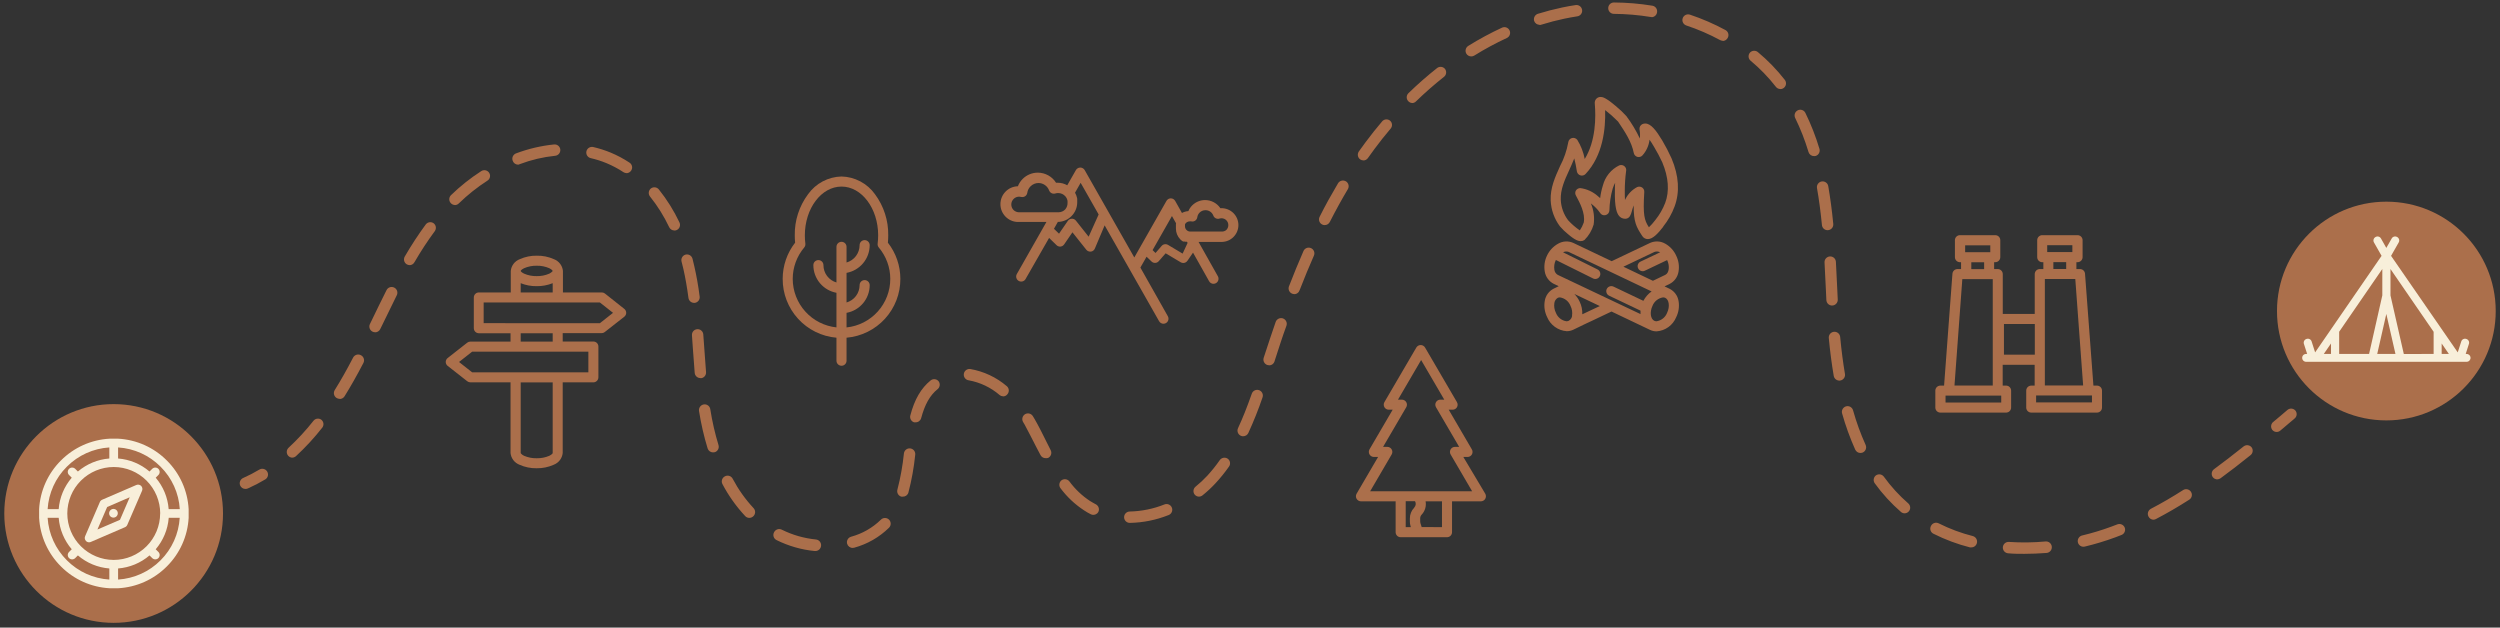 <svg width="478" height="120" viewBox="0 0 478 120" fill="none" xmlns="http://www.w3.org/2000/svg">
<rect x="0" y="0" width="478" height="120" fill="#333333" stroke="none"/>
<g clip-path="url(#clip0_16_852)">
<path d="M320.484 48.873C320.956 49.824 321.114 50.901 320.934 51.948C320.853 52.446 320.656 52.918 320.359 53.326C320.062 53.734 319.673 54.066 319.224 54.295L318.256 54.753L319.231 55.218C319.681 55.445 320.07 55.776 320.368 56.182C320.665 56.589 320.861 57.06 320.941 57.558C321.121 58.607 320.963 59.686 320.491 60.64C320.181 61.398 319.666 62.053 319.003 62.533C318.341 63.013 317.557 63.297 316.741 63.355C316.311 63.358 315.885 63.263 315.496 63.078L308.146 59.575H308.094C306.121 60.52 305.296 60.91 304.494 61.285C303.691 61.66 302.859 62.035 300.804 63.048C300.413 63.234 299.984 63.329 299.551 63.325C298.736 63.265 297.953 62.979 297.291 62.499C296.629 62.02 296.113 61.366 295.801 60.61C295.332 59.656 295.177 58.576 295.359 57.528C295.439 57.03 295.635 56.559 295.932 56.152C296.23 55.745 296.619 55.415 297.069 55.188L298.029 54.723L297.069 54.265C296.619 54.036 296.23 53.704 295.933 53.296C295.636 52.888 295.439 52.416 295.359 51.918C295.176 50.872 295.331 49.795 295.801 48.843C296.253 47.89 296.993 47.103 297.916 46.593C298.352 46.34 298.842 46.195 299.346 46.169C299.849 46.143 300.351 46.237 300.811 46.443L308.154 49.938L315.504 46.443C315.964 46.237 316.466 46.143 316.969 46.169C317.473 46.195 317.963 46.34 318.399 46.593C319.318 47.113 320.048 47.911 320.484 48.873ZM318.399 52.555C319.149 52.203 319.299 50.89 318.759 49.728L314.491 51.76C314.363 51.825 314.222 51.858 314.079 51.858C313.896 51.858 313.717 51.806 313.563 51.707C313.409 51.609 313.286 51.469 313.209 51.303C313.154 51.189 313.123 51.065 313.116 50.938C313.11 50.812 313.128 50.686 313.171 50.566C313.213 50.447 313.279 50.338 313.364 50.244C313.449 50.15 313.552 50.074 313.666 50.02L317.416 48.243C317.251 48.153 317.068 48.099 316.881 48.086C316.693 48.073 316.505 48.101 316.329 48.168L310.396 50.995L316.036 53.688L316.996 53.23L318.399 52.555ZM318.751 59.808C319.306 58.645 319.141 57.31 318.399 56.95C318.265 56.889 318.119 56.858 317.971 56.86C317.523 56.93 317.1 57.117 316.746 57.401C316.392 57.685 316.119 58.057 315.954 58.48C315.399 59.65 315.564 60.985 316.306 61.338C316.438 61.398 316.581 61.429 316.726 61.428C317.177 61.361 317.602 61.176 317.958 60.892C318.314 60.607 318.587 60.233 318.751 59.808ZM315.751 55.705L299.934 48.168C299.76 48.101 299.574 48.073 299.389 48.086C299.204 48.099 299.024 48.153 298.861 48.243L305.454 51.52C305.567 51.577 305.667 51.655 305.75 51.751C305.832 51.846 305.895 51.957 305.935 52.077C305.975 52.197 305.99 52.323 305.981 52.449C305.972 52.575 305.938 52.698 305.881 52.81C305.801 52.971 305.678 53.106 305.526 53.2C305.374 53.294 305.198 53.343 305.019 53.343C304.87 53.344 304.723 53.308 304.591 53.238L297.481 49.705C297.194 50.286 297.094 50.941 297.196 51.58C297.222 51.782 297.293 51.974 297.405 52.143C297.517 52.312 297.666 52.453 297.841 52.555L313.666 60.055C313.651 59.836 313.651 59.615 313.666 59.395L307.666 56.538C307.436 56.428 307.259 56.231 307.174 55.991C307.088 55.751 307.101 55.486 307.209 55.255C307.321 55.025 307.519 54.848 307.76 54.762C308.001 54.677 308.267 54.69 308.499 54.798L314.214 57.52C314.593 56.798 315.138 56.176 315.804 55.705H315.751ZM305.866 58.51L301.014 56.2C301.427 56.626 301.767 57.118 302.019 57.655C302.388 58.413 302.565 59.25 302.536 60.093L303.631 59.575C304.246 59.298 304.846 59.02 305.896 58.51H305.866ZM300.571 60.363C300.674 59.72 300.572 59.062 300.279 58.48C300.116 58.056 299.843 57.683 299.488 57.398C299.134 57.114 298.711 56.928 298.261 56.86C298.116 56.859 297.973 56.89 297.841 56.95C297.668 57.054 297.519 57.196 297.408 57.364C297.296 57.533 297.224 57.725 297.196 57.925C297.093 58.568 297.195 59.227 297.489 59.808C297.651 60.233 297.924 60.606 298.278 60.891C298.633 61.176 299.057 61.361 299.506 61.428C299.653 61.428 299.799 61.398 299.934 61.338C300.113 61.238 300.267 61.099 300.383 60.929C300.498 60.76 300.573 60.566 300.601 60.363H300.571Z" fill="#AB6F4B"/>
<path d="M319.606 30.288C321.009 33.641 321.204 36.73 320.176 39.49C319.66 40.876 318.926 42.17 318.001 43.323V43.368C317.049 44.59 316.036 45.715 315.069 45.715C314.861 45.717 314.656 45.666 314.472 45.568C314.289 45.47 314.133 45.327 314.019 45.153C312.849 43.39 312.339 42.43 312.361 39.265C312.222 39.628 312.104 39.999 312.009 40.375C311.829 41.005 311.634 41.711 310.884 41.823C310.814 41.83 310.744 41.83 310.674 41.823C310.448 41.82 310.226 41.764 310.025 41.66C309.824 41.556 309.651 41.406 309.519 41.223C309.159 40.758 308.686 39.723 308.769 36.34C308.769 35.875 308.769 35.403 308.814 34.946C308.627 35.299 308.471 35.668 308.349 36.048C307.96 37.413 307.749 38.822 307.719 40.24C307.709 40.451 307.63 40.652 307.495 40.814C307.359 40.975 307.174 41.087 306.969 41.133C306.766 41.183 306.552 41.165 306.361 41.081C306.169 40.997 306.011 40.852 305.911 40.668C305.47 40.046 304.939 39.492 304.336 39.026L304.171 38.89C304.723 40.164 304.907 41.567 304.704 42.941C304.377 44.059 303.771 45.076 302.941 45.895C302.733 46.034 302.487 46.107 302.236 46.105C301.831 46.105 301.194 45.955 299.829 44.793C299.267 44.339 298.745 43.837 298.269 43.293C297.188 41.856 296.568 40.125 296.491 38.328C296.394 35.89 297.354 33.828 298.276 31.773C299.035 30.341 299.567 28.8 299.851 27.206C299.877 27.014 299.958 26.835 300.085 26.689C300.211 26.544 300.378 26.439 300.564 26.388C300.75 26.342 300.946 26.351 301.128 26.415C301.309 26.479 301.468 26.595 301.584 26.748C302.275 27.869 302.755 29.107 303.001 30.401C305.131 26.943 305.146 22.413 304.921 19.788C304.901 19.627 304.916 19.464 304.965 19.31C305.014 19.156 305.097 19.015 305.206 18.895C305.311 18.78 305.438 18.689 305.58 18.627C305.722 18.565 305.876 18.534 306.031 18.535C306.436 18.535 307.029 18.671 308.896 20.245C309.636 20.843 310.328 21.497 310.966 22.203C311.965 23.541 312.827 24.975 313.539 26.485C313.603 25.911 313.583 25.329 313.479 24.761C313.446 24.551 313.483 24.337 313.583 24.15C313.683 23.963 313.841 23.814 314.034 23.726C314.202 23.652 314.383 23.613 314.566 23.613C315.639 23.613 316.636 24.895 317.806 26.831C318.469 27.949 319.07 29.103 319.606 30.288ZM318.376 38.823C319.224 36.573 319.036 33.918 317.829 31.038C317.361 30.031 316.84 29.05 316.269 28.098C315.931 27.513 315.639 27.063 315.391 26.71C315.261 27.826 314.789 28.873 314.041 29.71C313.921 29.843 313.766 29.94 313.594 29.99C313.422 30.04 313.239 30.042 313.066 29.995C312.893 29.947 312.736 29.851 312.614 29.719C312.493 29.586 312.41 29.422 312.376 29.245C311.956 27.123 310.749 25.285 309.376 23.245C308.602 22.458 307.775 21.723 306.901 21.048C307.014 24.573 306.489 29.748 303.151 33.273C303.027 33.404 302.868 33.498 302.693 33.543C302.518 33.588 302.334 33.583 302.161 33.528C301.993 33.476 301.843 33.378 301.726 33.246C301.61 33.113 301.532 32.952 301.501 32.778C301.38 31.939 301.212 31.108 300.999 30.288C300.706 31.038 300.369 31.788 300.031 32.538C299.161 34.435 298.336 36.228 298.419 38.2C298.479 39.612 298.965 40.971 299.814 42.1C300.486 42.836 301.241 43.49 302.064 44.05C302.379 43.586 302.631 43.081 302.814 42.55C303.159 40.81 302.011 38.68 301.456 37.653C301.404 37.555 301.351 37.465 301.314 37.383C301.229 37.237 301.184 37.072 301.184 36.903C301.184 36.734 301.229 36.569 301.314 36.423C301.404 36.28 301.529 36.163 301.678 36.083C301.826 36.003 301.993 35.962 302.161 35.965C303.411 36.13 304.583 36.669 305.521 37.511L305.949 37.878C306.05 37.048 306.228 36.23 306.481 35.433C306.694 34.614 307.081 33.85 307.615 33.194C308.15 32.538 308.82 32.004 309.579 31.631C309.745 31.557 309.928 31.533 310.107 31.559C310.286 31.586 310.454 31.663 310.591 31.78C310.731 31.897 310.834 32.05 310.89 32.222C310.946 32.395 310.951 32.58 310.906 32.755C310.747 33.956 310.664 35.166 310.659 36.378C310.659 37.128 310.659 37.735 310.696 38.238L310.801 38.028C311.289 37.07 312.058 36.285 313.006 35.778C313.159 35.707 313.327 35.676 313.495 35.688C313.663 35.7 313.825 35.754 313.966 35.846C314.106 35.94 314.218 36.069 314.292 36.221C314.365 36.372 314.398 36.54 314.386 36.708C314.116 41.163 314.386 42.071 315.271 43.458C315.71 43.036 316.113 42.579 316.479 42.093L316.524 42.033C317.303 41.062 317.928 39.977 318.376 38.816V38.823Z" fill="#AB6F4B"/>
<path d="M169.764 46.398C171.309 48.375 172.148 50.812 172.149 53.32C172.159 56.145 171.106 58.87 169.2 60.954C167.294 63.038 164.673 64.329 161.859 64.57V68.965C161.86 69.092 161.836 69.218 161.788 69.335C161.74 69.452 161.67 69.559 161.58 69.649C161.491 69.739 161.385 69.81 161.268 69.859C161.151 69.908 161.025 69.933 160.899 69.933C160.642 69.933 160.396 69.831 160.215 69.65C160.033 69.468 159.931 69.222 159.931 68.965V64.57C157.118 64.328 154.5 63.036 152.595 60.952C150.69 58.868 149.638 56.144 149.649 53.32C149.648 50.812 150.484 48.376 152.026 46.398C151.981 45.933 151.959 45.46 151.959 44.995C151.915 42.166 152.809 39.403 154.501 37.135C155.231 36.112 156.189 35.273 157.299 34.684C158.41 34.096 159.642 33.774 160.899 33.745C162.155 33.776 163.387 34.098 164.497 34.687C165.607 35.275 166.566 36.113 167.296 37.135C168.983 39.405 169.874 42.168 169.831 44.995C169.831 45.46 169.809 45.933 169.764 46.398ZM170.221 53.32C170.218 51.124 169.44 48.999 168.024 47.32C167.937 47.218 167.873 47.098 167.835 46.968C167.798 46.839 167.788 46.704 167.806 46.57C167.873 46.048 167.905 45.522 167.904 44.995C167.904 39.858 164.761 35.673 160.899 35.673C157.036 35.673 153.886 39.858 153.886 44.995C153.885 45.522 153.917 46.048 153.984 46.57C154.002 46.704 153.992 46.839 153.955 46.968C153.917 47.098 153.853 47.218 153.766 47.32C152.35 48.999 151.572 51.124 151.569 53.32C151.571 55.626 152.427 57.85 153.971 59.563C155.515 61.276 157.638 62.357 159.931 62.598V55.983C158.692 55.755 157.572 55.101 156.766 54.134C155.959 53.167 155.516 51.947 155.514 50.688C155.514 50.433 155.615 50.189 155.795 50.009C155.975 49.829 156.219 49.728 156.474 49.728C156.601 49.727 156.726 49.751 156.844 49.799C156.961 49.847 157.068 49.917 157.158 50.006C157.248 50.096 157.319 50.202 157.368 50.319C157.416 50.436 157.441 50.561 157.441 50.688C157.441 51.437 157.683 52.165 158.132 52.764C158.581 53.364 159.212 53.801 159.931 54.01V47.193C159.931 47.066 159.956 46.941 160.005 46.824C160.054 46.707 160.125 46.601 160.215 46.511C160.305 46.422 160.412 46.352 160.529 46.304C160.646 46.256 160.772 46.232 160.899 46.233C161.025 46.233 161.15 46.258 161.266 46.306C161.383 46.354 161.488 46.425 161.578 46.514C161.667 46.603 161.738 46.709 161.786 46.825C161.834 46.942 161.859 47.067 161.859 47.193V50.193C162.579 49.985 163.212 49.548 163.663 48.949C164.113 48.349 164.357 47.62 164.356 46.87C164.356 46.616 164.457 46.372 164.637 46.192C164.817 46.012 165.062 45.91 165.316 45.91C165.572 45.91 165.817 46.011 165.998 46.191C166.179 46.371 166.282 46.615 166.284 46.87C166.283 48.132 165.84 49.354 165.031 50.323C164.223 51.292 163.1 51.947 161.859 52.173V57.835C162.578 57.628 163.21 57.192 163.66 56.594C164.111 55.996 164.355 55.269 164.356 54.52C164.355 54.394 164.379 54.268 164.427 54.151C164.475 54.033 164.546 53.927 164.635 53.837C164.724 53.747 164.83 53.675 164.947 53.627C165.064 53.578 165.19 53.553 165.316 53.553C165.573 53.553 165.819 53.655 166 53.836C166.182 54.018 166.284 54.264 166.284 54.52C166.281 55.781 165.837 57.001 165.029 57.968C164.221 58.936 163.099 59.589 161.859 59.815V62.605C164.154 62.366 166.28 61.284 167.824 59.569C169.369 57.855 170.223 55.628 170.221 53.32Z" fill="#AB6F4B"/>
<path d="M236.784 43.038C236.783 43.88 236.452 44.688 235.861 45.288C235.281 45.883 234.494 46.229 233.664 46.255H229.164L232.861 52.825C232.984 53.049 233.014 53.311 232.945 53.557C232.876 53.802 232.714 54.011 232.494 54.138C232.349 54.219 232.187 54.263 232.021 54.265C231.85 54.265 231.681 54.219 231.534 54.132C231.386 54.045 231.264 53.92 231.181 53.77L228.106 48.303L227.034 49.863C226.945 49.992 226.826 50.098 226.688 50.171C226.549 50.244 226.395 50.282 226.239 50.283C226.067 50.282 225.899 50.236 225.751 50.148L222.871 48.43L221.559 49.93C221.474 50.03 221.369 50.111 221.252 50.169C221.135 50.227 221.007 50.261 220.876 50.268C220.745 50.273 220.614 50.251 220.491 50.203C220.369 50.155 220.257 50.083 220.164 49.99L219.226 49.083L218.041 51.16L223.291 60.46C223.416 60.682 223.448 60.945 223.381 61.191C223.314 61.436 223.152 61.646 222.931 61.773C222.785 61.855 222.619 61.899 222.451 61.9C222.282 61.899 222.116 61.853 221.97 61.768C221.824 61.682 221.703 61.56 221.619 61.413L211.209 43.09L209.334 47.53C209.269 47.683 209.166 47.817 209.035 47.918C208.904 48.019 208.748 48.085 208.584 48.108H208.449C208.305 48.108 208.163 48.076 208.033 48.013C207.903 47.951 207.789 47.86 207.699 47.748L205.051 44.418L203.461 46.735C203.381 46.849 203.277 46.945 203.157 47.016C203.037 47.087 202.903 47.132 202.764 47.148C202.627 47.159 202.489 47.141 202.359 47.094C202.23 47.048 202.112 46.974 202.014 46.878L200.589 45.49L196.089 53.35C196.026 53.46 195.943 53.557 195.843 53.635C195.744 53.712 195.629 53.77 195.507 53.803C195.385 53.837 195.258 53.846 195.132 53.83C195.007 53.814 194.886 53.773 194.776 53.71C194.555 53.583 194.394 53.374 194.326 53.128C194.259 52.882 194.291 52.62 194.416 52.398L200.079 42.438H194.491C193.637 42.39 192.833 42.02 192.241 41.403C191.623 40.769 191.279 39.918 191.281 39.033C191.281 38.14 191.63 37.282 192.254 36.643C192.877 36.004 193.726 35.634 194.619 35.613C194.827 35.077 195.146 34.591 195.556 34.188C196.324 33.432 197.359 33.01 198.436 33.01C199.132 33.013 199.815 33.191 200.424 33.528C201.032 33.865 201.545 34.35 201.916 34.938H202.209C202.858 34.937 203.496 35.105 204.061 35.425L205.711 32.523C205.796 32.375 205.919 32.253 206.066 32.167C206.214 32.082 206.381 32.036 206.551 32.035C206.722 32.036 206.889 32.082 207.036 32.167C207.184 32.253 207.306 32.375 207.391 32.523L216.879 49.225L223.029 38.41C223.112 38.263 223.233 38.14 223.379 38.054C223.525 37.969 223.692 37.923 223.861 37.923C224.031 37.926 224.197 37.973 224.343 38.06C224.489 38.147 224.61 38.27 224.694 38.418L225.991 40.72C226.368 40.515 226.785 40.394 227.214 40.368C227.387 39.951 227.642 39.574 227.964 39.258C228.619 38.612 229.503 38.251 230.424 38.253C230.999 38.255 231.564 38.397 232.071 38.668C232.579 38.938 233.012 39.329 233.334 39.805H233.476C233.907 39.795 234.335 39.872 234.736 40.03C235.137 40.188 235.502 40.424 235.811 40.725C236.119 41.026 236.364 41.386 236.531 41.783C236.698 42.18 236.784 42.607 236.784 43.038ZM234.489 43.953C234.727 43.708 234.859 43.379 234.856 43.038C234.857 42.867 234.824 42.697 234.76 42.539C234.695 42.381 234.6 42.237 234.479 42.116C234.358 41.994 234.215 41.898 234.057 41.832C233.899 41.767 233.73 41.733 233.559 41.733C233.427 41.734 233.295 41.754 233.169 41.793C232.934 41.868 232.679 41.848 232.458 41.739C232.237 41.63 232.067 41.44 231.984 41.208C231.868 40.905 231.662 40.645 231.393 40.463C231.125 40.281 230.808 40.185 230.484 40.188C230.069 40.186 229.67 40.348 229.374 40.638C229.128 40.879 228.969 41.196 228.924 41.538C228.903 41.673 228.855 41.802 228.781 41.917C228.707 42.032 228.61 42.13 228.496 42.205C228.386 42.276 228.263 42.323 228.134 42.344C228.005 42.365 227.873 42.358 227.746 42.325C227.659 42.314 227.571 42.314 227.484 42.325C227.313 42.326 227.145 42.369 226.994 42.45C226.844 42.531 226.716 42.648 226.621 42.79L226.569 42.903V42.94V42.985C226.569 42.985 226.569 43.038 226.569 43.068C226.569 43.068 226.569 43.113 226.569 43.135V43.255C226.567 43.521 226.669 43.777 226.854 43.968C227.034 44.154 227.278 44.264 227.536 44.275H233.701C233.992 44.262 234.269 44.151 234.489 43.96V43.953ZM227.071 46.443L226.944 46.218H226.899H226.861H226.771H226.734H226.621L226.501 46.18H226.411H226.374H226.291H226.216L226.134 46.135L226.029 46.068L225.946 46.008L225.879 45.955L225.819 45.903L225.751 45.843L225.661 45.753C225.13 45.204 224.834 44.469 224.836 43.705V43.57C224.839 43.55 224.839 43.53 224.836 43.51C224.833 43.483 224.833 43.455 224.836 43.428C224.836 43.428 224.836 43.383 224.836 43.353V43.293C224.833 43.266 224.833 43.238 224.836 43.21C224.833 43.193 224.833 43.175 224.836 43.158C224.836 43.158 224.836 43.105 224.836 43.075C224.836 43.045 224.836 43.075 224.836 43.03V42.94V42.895C224.833 42.865 224.833 42.835 224.836 42.805L224.874 42.715L224.079 41.305L220.374 47.823L220.936 48.37L222.106 47.02C222.254 46.849 222.458 46.735 222.682 46.7C222.906 46.664 223.135 46.709 223.329 46.825L226.119 48.49L227.071 46.443ZM210.061 41.005L206.619 34.953L205.546 36.843C205.72 37.153 205.849 37.486 205.929 37.833C205.946 37.895 205.958 37.957 205.966 38.02V38.065C205.966 38.065 205.966 38.118 205.966 38.148C205.966 38.178 205.966 38.208 205.966 38.238V38.298C205.97 38.35 205.97 38.403 205.966 38.455V38.5C205.97 38.558 205.97 38.615 205.966 38.673C205.966 39.658 205.578 40.604 204.886 41.305C204.265 41.94 203.438 42.333 202.554 42.415H202.269L201.519 43.743L202.486 44.68L204.166 42.235C204.25 42.111 204.361 42.009 204.491 41.936C204.621 41.863 204.767 41.822 204.916 41.815C205.067 41.809 205.216 41.838 205.353 41.901C205.49 41.963 205.61 42.057 205.704 42.175L208.149 45.258L210.061 41.005ZM204.114 38.71V38.583C204.11 38.568 204.11 38.553 204.114 38.538C204.117 38.518 204.117 38.498 204.114 38.478C204.114 38.478 204.114 38.433 204.114 38.41C204.059 38.092 203.919 37.794 203.709 37.548C203.537 37.348 203.324 37.188 203.085 37.078C202.845 36.968 202.585 36.91 202.321 36.91C202.136 36.911 201.951 36.939 201.774 36.993C201.539 37.066 201.285 37.046 201.065 36.937C200.844 36.828 200.674 36.639 200.589 36.408C200.433 35.992 200.155 35.634 199.79 35.381C199.426 35.127 198.993 34.991 198.549 34.99C197.985 34.995 197.446 35.221 197.049 35.62C196.707 35.951 196.485 36.387 196.419 36.858C196.399 36.992 196.352 37.121 196.279 37.236C196.207 37.351 196.111 37.45 195.999 37.525C195.888 37.595 195.765 37.642 195.637 37.664C195.508 37.686 195.376 37.682 195.249 37.653C195.122 37.617 194.991 37.599 194.859 37.6C194.461 37.6 194.079 37.758 193.798 38.04C193.517 38.321 193.359 38.703 193.359 39.1C193.358 39.486 193.506 39.856 193.771 40.135C194.035 40.406 194.392 40.566 194.769 40.585H202.411C202.647 40.582 202.88 40.532 203.096 40.438C203.312 40.344 203.508 40.208 203.671 40.038C203.987 39.673 204.146 39.199 204.114 38.718V38.71Z" fill="#AB6F4B"/>
<path d="M119.364 59.058C119.478 59.147 119.57 59.261 119.633 59.391C119.697 59.521 119.73 59.663 119.731 59.808C119.73 59.953 119.697 60.095 119.633 60.225C119.57 60.355 119.478 60.469 119.364 60.558L115.614 63.498C115.446 63.632 115.236 63.703 115.021 63.7H107.589V65.298H113.454C113.58 65.298 113.705 65.323 113.821 65.371C113.938 65.419 114.043 65.49 114.132 65.579C114.222 65.668 114.292 65.774 114.341 65.891C114.389 66.007 114.414 66.132 114.414 66.258V72.138C114.414 72.393 114.313 72.638 114.133 72.819C113.953 73.001 113.709 73.103 113.454 73.105H107.589V86.32C107.592 86.37 107.592 86.421 107.589 86.47C107.593 86.518 107.593 86.566 107.589 86.613C107.539 87.111 107.351 87.586 107.046 87.983C106.742 88.381 106.332 88.685 105.864 88.863C104.838 89.321 103.724 89.549 102.601 89.53C101.478 89.549 100.364 89.321 99.339 88.863C98.87 88.685 98.461 88.381 98.156 87.983C97.851 87.586 97.664 87.111 97.614 86.613C97.61 86.566 97.61 86.518 97.614 86.47C97.61 86.421 97.61 86.37 97.614 86.32V73.105H89.934C89.718 73.103 89.51 73.029 89.341 72.895L85.591 69.955C85.477 69.867 85.385 69.753 85.321 69.623C85.257 69.493 85.224 69.35 85.224 69.205C85.226 69.061 85.26 68.919 85.323 68.789C85.387 68.659 85.478 68.545 85.591 68.455L89.341 65.515C89.511 65.383 89.719 65.312 89.934 65.313H97.614V63.715H91.554C91.299 63.715 91.055 63.614 90.875 63.434C90.695 63.254 90.594 63.01 90.594 62.755V56.875C90.594 56.621 90.695 56.377 90.875 56.197C91.055 56.017 91.299 55.915 91.554 55.915H97.659V51.805C97.707 51.306 97.894 50.831 98.199 50.433C98.504 50.036 98.914 49.731 99.384 49.555C100.408 49.094 101.523 48.866 102.646 48.888C103.77 48.866 104.884 49.094 105.909 49.555C106.378 49.731 106.789 50.036 107.094 50.433C107.398 50.831 107.586 51.306 107.634 51.805V55.915H115.066C115.281 55.912 115.491 55.984 115.659 56.118L119.364 59.058ZM114.699 61.795L117.211 59.815L114.699 57.835H92.476V61.788L114.699 61.795ZM112.494 71.193V67.233H90.279L87.766 69.213L90.279 71.193H112.494ZM105.676 86.485C105.676 86.433 105.676 86.388 105.676 86.335V73.12H99.556V86.335C99.56 86.385 99.56 86.436 99.556 86.485C99.56 86.533 99.56 86.581 99.556 86.628C99.556 86.628 99.676 86.89 100.194 87.145C100.958 87.474 101.784 87.635 102.616 87.618C103.448 87.635 104.274 87.474 105.039 87.145C105.556 86.89 105.676 86.658 105.676 86.628C105.676 86.598 105.676 86.538 105.676 86.485ZM105.676 65.313V63.715H99.556V65.313H105.676ZM105.676 55.915V54.145C104.704 54.535 103.664 54.729 102.616 54.715C101.569 54.73 100.528 54.536 99.556 54.145V55.915H105.676ZM105.676 51.805C105.676 51.805 105.556 51.535 105.039 51.288C104.276 50.953 103.449 50.789 102.616 50.808C101.783 50.789 100.957 50.953 100.194 51.288C99.676 51.535 99.556 51.768 99.556 51.805C99.556 51.843 99.676 52.068 100.194 52.315C100.957 52.65 101.783 52.814 102.616 52.795C103.449 52.814 104.276 52.65 105.039 52.315C105.549 52.038 105.669 51.835 105.669 51.805H105.676Z" fill="#AB6F4B"/>
<path d="M401.904 74.688V77.928C401.904 78.183 401.803 78.427 401.623 78.607C401.442 78.787 401.198 78.888 400.944 78.888H388.374C388.248 78.888 388.123 78.863 388.006 78.815C387.89 78.766 387.784 78.696 387.695 78.607C387.606 78.517 387.535 78.412 387.487 78.295C387.439 78.179 387.414 78.054 387.414 77.928V74.688C387.414 74.562 387.439 74.437 387.487 74.321C387.535 74.204 387.606 74.098 387.695 74.009C387.784 73.92 387.89 73.849 388.006 73.801C388.123 73.753 388.248 73.728 388.374 73.728H389.026V69.745H382.914V73.728H383.566C383.821 73.728 384.065 73.829 384.245 74.009C384.425 74.189 384.526 74.433 384.526 74.688V77.928C384.526 78.183 384.425 78.427 384.245 78.607C384.065 78.787 383.821 78.888 383.566 78.888H370.996C370.742 78.888 370.497 78.787 370.317 78.607C370.137 78.427 370.036 78.183 370.036 77.928V74.688C370.036 74.433 370.137 74.189 370.317 74.009C370.497 73.829 370.742 73.728 370.996 73.728H371.709L373.306 52.338C373.325 52.096 373.434 51.87 373.612 51.704C373.79 51.539 374.023 51.447 374.266 51.445H374.956V50.133H374.746C374.49 50.133 374.243 50.031 374.062 49.849C373.881 49.668 373.779 49.422 373.779 49.165V45.925C373.779 45.799 373.804 45.673 373.853 45.556C373.901 45.439 373.973 45.333 374.063 45.244C374.153 45.155 374.259 45.084 374.377 45.036C374.494 44.989 374.62 44.964 374.746 44.965H381.496C381.622 44.965 381.747 44.99 381.864 45.038C381.98 45.087 382.086 45.157 382.175 45.247C382.264 45.336 382.335 45.441 382.383 45.558C382.431 45.675 382.456 45.799 382.456 45.925V49.165C382.456 49.421 382.355 49.666 382.175 49.847C381.996 50.028 381.752 50.131 381.496 50.133H381.279V51.445H381.969C382.223 51.445 382.467 51.547 382.647 51.727C382.828 51.907 382.929 52.151 382.929 52.405V60.025H389.041V52.405C389.041 52.151 389.142 51.907 389.322 51.727C389.502 51.547 389.747 51.445 390.001 51.445H390.691V50.133H390.474C390.347 50.133 390.222 50.108 390.105 50.059C389.988 50.01 389.882 49.939 389.792 49.849C389.703 49.759 389.632 49.653 389.585 49.535C389.537 49.418 389.513 49.292 389.514 49.165V45.925C389.514 45.671 389.615 45.427 389.795 45.247C389.975 45.067 390.219 44.965 390.474 44.965H397.224C397.35 44.964 397.476 44.989 397.593 45.036C397.711 45.084 397.818 45.155 397.908 45.244C397.997 45.333 398.069 45.439 398.118 45.556C398.166 45.673 398.191 45.799 398.191 45.925V49.165C398.191 49.422 398.089 49.668 397.908 49.849C397.726 50.031 397.48 50.133 397.224 50.133H397.006V51.445H397.696C397.94 51.443 398.175 51.534 398.354 51.7C398.533 51.866 398.641 52.094 398.656 52.338L400.261 73.728H400.974C401.223 73.736 401.46 73.84 401.633 74.019C401.807 74.199 401.904 74.438 401.904 74.688ZM399.984 76.938V75.618H389.304V76.938H399.984ZM398.296 73.698L396.796 53.343H390.976V73.698H398.296ZM396.234 48.198V46.885H391.426V48.198H396.234ZM395.056 51.438V50.125H392.604V51.438H395.056ZM389.056 67.818V61.945H383.154V67.818H389.056ZM382.636 76.96V75.64H371.986V76.96H382.636ZM381.016 73.72V53.365H375.196L373.696 73.72H381.016ZM380.544 48.22V46.908H375.736V48.22H380.544ZM379.366 51.46V50.148H376.914V51.46H379.366Z" fill="#AB6F4B"/>
<path d="M283.981 94.398C284.066 94.545 284.111 94.712 284.111 94.882C284.111 95.052 284.066 95.218 283.981 95.365C283.898 95.513 283.777 95.636 283.631 95.721C283.484 95.807 283.318 95.852 283.149 95.853H277.629V101.748C277.63 101.875 277.606 102 277.558 102.118C277.51 102.235 277.44 102.342 277.35 102.432C277.261 102.522 277.155 102.593 277.038 102.642C276.921 102.69 276.795 102.715 276.669 102.715H267.804C267.677 102.715 267.552 102.69 267.435 102.642C267.318 102.593 267.211 102.522 267.122 102.432C267.033 102.342 266.962 102.235 266.915 102.118C266.867 102 266.843 101.875 266.844 101.748V95.853H260.214C260.044 95.852 259.879 95.806 259.732 95.72C259.586 95.635 259.465 95.513 259.381 95.365C259.295 95.219 259.249 95.052 259.249 94.882C259.249 94.712 259.295 94.544 259.381 94.398L263.491 87.37H262.689C262.518 87.37 262.351 87.324 262.204 87.239C262.056 87.153 261.934 87.031 261.849 86.883C261.764 86.736 261.719 86.569 261.719 86.399C261.719 86.229 261.764 86.063 261.849 85.915L266.281 78.333H265.531C265.362 78.334 265.196 78.29 265.05 78.206C264.904 78.121 264.783 78 264.699 77.853C264.614 77.706 264.569 77.539 264.569 77.369C264.569 77.199 264.614 77.032 264.699 76.885L270.804 66.445C270.889 66.301 271.011 66.181 271.157 66.098C271.303 66.015 271.468 65.972 271.636 65.973C271.804 65.973 271.969 66.017 272.114 66.1C272.26 66.183 272.382 66.302 272.469 66.445L278.544 76.848C278.646 77.004 278.701 77.186 278.701 77.373C278.701 77.499 278.676 77.624 278.628 77.74C278.58 77.857 278.509 77.963 278.42 78.052C278.331 78.141 278.225 78.212 278.109 78.26C277.992 78.308 277.867 78.333 277.741 78.333H276.991L281.394 85.878C281.5 86.032 281.555 86.216 281.551 86.403C281.552 86.53 281.528 86.655 281.48 86.773C281.432 86.89 281.362 86.997 281.273 87.087C281.184 87.177 281.077 87.248 280.96 87.297C280.843 87.345 280.718 87.37 280.591 87.37H279.789L283.981 94.398ZM281.469 93.925L277.359 86.89C277.274 86.743 277.229 86.576 277.229 86.407C277.229 86.237 277.274 86.07 277.359 85.923C277.442 85.776 277.563 85.654 277.709 85.569C277.856 85.485 278.022 85.441 278.191 85.443H278.994L274.561 77.861C274.476 77.713 274.432 77.547 274.432 77.377C274.432 77.207 274.476 77.04 274.561 76.893C274.645 76.746 274.766 76.625 274.912 76.54C275.059 76.456 275.225 76.412 275.394 76.413H276.144L271.719 68.838L267.294 76.413H268.044C268.212 76.413 268.378 76.457 268.524 76.541C268.671 76.626 268.792 76.747 268.876 76.893C268.963 77.04 269.008 77.207 269.008 77.377C269.008 77.547 268.963 77.714 268.876 77.861L264.444 85.443H265.254C265.423 85.442 265.589 85.486 265.735 85.57C265.881 85.655 266.002 85.776 266.086 85.923C266.173 86.07 266.218 86.237 266.218 86.407C266.218 86.577 266.173 86.744 266.086 86.89L261.976 93.925H281.544H281.469ZM275.709 100.788V95.853H272.574C272.657 96.306 272.632 96.772 272.501 97.213C272.371 97.655 272.139 98.06 271.824 98.395C271.64 98.584 271.538 98.837 271.539 99.1V99.708C271.539 99.815 271.554 99.921 271.584 100.023L271.824 100.773L275.709 100.788ZM270.406 97.038C270.559 96.88 270.656 96.677 270.683 96.459C270.71 96.242 270.665 96.021 270.556 95.831H268.771V100.788H269.761L269.709 100.623C269.613 100.333 269.565 100.029 269.566 99.723V99.115C269.564 98.354 269.86 97.622 270.391 97.076L270.406 97.038Z" fill="#AB6F4B"/>
<path d="M46.921 93.483C46.711 93.483 46.504 93.422 46.327 93.307C46.151 93.193 46.01 93.03 45.924 92.838C45.809 92.573 45.803 92.274 45.907 92.005C46.011 91.735 46.216 91.518 46.479 91.398C47.547 90.923 48.587 90.385 49.591 89.785C49.715 89.711 49.851 89.662 49.994 89.641C50.136 89.62 50.282 89.628 50.421 89.663C50.561 89.699 50.692 89.762 50.807 89.848C50.922 89.935 51.019 90.044 51.091 90.168C51.166 90.291 51.215 90.428 51.236 90.571C51.257 90.713 51.249 90.858 51.214 90.998C51.178 91.137 51.115 91.269 51.028 91.383C50.942 91.499 50.833 91.595 50.709 91.668C49.632 92.312 48.517 92.89 47.371 93.4C47.228 93.458 47.075 93.486 46.921 93.483Z" fill="#AB6F4B"/>
<path d="M387.054 105.895C386.019 105.895 384.976 105.895 383.956 105.79C383.668 105.769 383.4 105.635 383.211 105.418C383.021 105.2 382.925 104.916 382.944 104.628C382.965 104.34 383.099 104.072 383.316 103.882C383.534 103.693 383.818 103.597 384.106 103.615C386.45 103.772 388.802 103.742 391.141 103.525C391.429 103.507 391.713 103.603 391.931 103.792C392.149 103.982 392.283 104.25 392.304 104.538C392.329 104.826 392.239 105.113 392.053 105.335C391.868 105.557 391.602 105.696 391.314 105.723C389.874 105.828 388.434 105.895 387.054 105.895ZM155.874 105.355H155.761C153.23 105.107 150.765 104.4 148.486 103.27C148.353 103.207 148.234 103.117 148.137 103.006C148.04 102.895 147.966 102.765 147.92 102.625C147.875 102.485 147.858 102.337 147.872 102.19C147.885 102.043 147.928 101.9 147.999 101.77C148.063 101.638 148.154 101.52 148.265 101.423C148.376 101.326 148.505 101.253 148.645 101.208C148.785 101.162 148.933 101.145 149.08 101.158C149.226 101.171 149.369 101.214 149.499 101.283C151.541 102.294 153.749 102.927 156.016 103.15C156.303 103.181 156.566 103.323 156.749 103.546C156.931 103.769 157.018 104.056 156.991 104.343C156.97 104.628 156.838 104.894 156.624 105.083C156.409 105.272 156.129 105.37 155.844 105.355H155.874ZM163.021 104.763C162.784 104.761 162.554 104.683 162.364 104.539C162.175 104.396 162.037 104.196 161.971 103.968C161.893 103.69 161.928 103.393 162.068 103.141C162.209 102.89 162.444 102.704 162.721 102.625C164.874 102.041 166.842 100.916 168.436 99.355C168.641 99.151 168.919 99.037 169.209 99.037C169.498 99.037 169.776 99.151 169.981 99.355C170.186 99.561 170.3 99.838 170.3 100.128C170.3 100.417 170.186 100.695 169.981 100.9C168.121 102.723 165.826 104.039 163.314 104.725C163.209 104.755 163.1 104.767 162.991 104.763H163.021ZM376.921 104.658C376.832 104.669 376.741 104.669 376.651 104.658C374.242 104.044 371.906 103.171 369.684 102.055C369.55 101.992 369.432 101.902 369.334 101.791C369.237 101.68 369.164 101.55 369.119 101.409C369.074 101.269 369.058 101.12 369.073 100.974C369.087 100.827 369.132 100.684 369.204 100.555C369.268 100.423 369.358 100.305 369.47 100.208C369.581 100.112 369.71 100.039 369.851 99.994C369.991 99.949 370.139 99.933 370.286 99.947C370.432 99.961 370.574 100.005 370.704 100.075C372.785 101.119 374.972 101.933 377.229 102.505C377.503 102.584 377.735 102.767 377.875 103.016C378.016 103.264 378.053 103.557 377.979 103.833C377.921 104.075 377.782 104.29 377.583 104.441C377.385 104.591 377.14 104.668 376.891 104.658H376.921ZM398.356 104.538C398.11 104.538 397.871 104.455 397.678 104.303C397.485 104.15 397.348 103.937 397.291 103.698C397.226 103.416 397.274 103.121 397.426 102.875C397.578 102.629 397.82 102.453 398.101 102.385C399.991 101.934 401.851 101.371 403.674 100.698L404.829 100.263C405.098 100.157 405.399 100.162 405.664 100.278C405.93 100.393 406.139 100.609 406.246 100.878C406.298 101.011 406.323 101.154 406.32 101.297C406.317 101.44 406.286 101.581 406.228 101.712C406.17 101.843 406.087 101.961 405.983 102.06C405.879 102.159 405.757 102.236 405.624 102.288L404.431 102.745C402.525 103.448 400.579 104.036 398.604 104.508C398.505 104.529 398.404 104.539 398.304 104.538H398.356ZM216.016 99.978C215.73 99.978 215.456 99.865 215.252 99.665C215.049 99.464 214.933 99.191 214.929 98.905C214.926 98.762 214.951 98.62 215.004 98.487C215.056 98.354 215.135 98.232 215.234 98.13C215.334 98.027 215.453 97.945 215.585 97.889C215.717 97.833 215.858 97.804 216.001 97.803C218.282 97.752 220.535 97.293 222.654 96.445C222.787 96.393 222.93 96.368 223.073 96.371C223.216 96.374 223.357 96.406 223.488 96.464C223.619 96.522 223.737 96.605 223.836 96.708C223.935 96.812 224.012 96.934 224.064 97.068C224.116 97.201 224.141 97.344 224.138 97.487C224.135 97.63 224.103 97.771 224.045 97.902C223.987 98.033 223.904 98.151 223.801 98.25C223.697 98.349 223.575 98.426 223.441 98.478C221.082 99.421 218.571 99.929 216.031 99.978H216.016ZM411.766 99.37C411.566 99.37 411.37 99.315 411.199 99.21C411.028 99.106 410.89 98.956 410.799 98.778C410.728 98.65 410.684 98.509 410.669 98.364C410.654 98.218 410.668 98.071 410.711 97.931C410.754 97.792 410.824 97.662 410.918 97.55C411.011 97.437 411.126 97.345 411.256 97.278C413.266 96.235 415.336 95.028 417.414 93.7C417.657 93.546 417.952 93.495 418.234 93.559C418.515 93.622 418.759 93.794 418.914 94.038C418.991 94.158 419.044 94.292 419.07 94.433C419.095 94.573 419.092 94.717 419.062 94.857C419.031 94.996 418.973 95.128 418.891 95.245C418.809 95.362 418.704 95.462 418.584 95.538C416.454 96.903 414.331 98.133 412.269 99.213C412.114 99.305 411.939 99.359 411.759 99.37H411.766ZM143.266 99.018C143.118 99.019 142.972 98.988 142.836 98.929C142.7 98.87 142.578 98.782 142.479 98.673C140.77 96.844 139.313 94.796 138.144 92.583C138.072 92.456 138.026 92.316 138.009 92.171C137.993 92.026 138.005 91.879 138.047 91.739C138.088 91.599 138.157 91.469 138.25 91.356C138.342 91.243 138.457 91.15 138.586 91.083C138.714 91.011 138.854 90.966 138.999 90.95C139.145 90.934 139.292 90.947 139.432 90.989C139.572 91.031 139.702 91.101 139.814 91.194C139.927 91.288 140.019 91.403 140.086 91.533C141.165 93.576 142.509 95.467 144.084 97.158C144.282 97.369 144.389 97.65 144.38 97.94C144.372 98.229 144.249 98.504 144.039 98.703C143.934 98.806 143.81 98.886 143.673 98.941C143.536 98.995 143.39 99.021 143.244 99.018H143.266ZM209.034 98.44C208.864 98.441 208.696 98.4 208.546 98.32C208.104 98.095 207.669 97.848 207.256 97.57C205.519 96.433 203.996 94.998 202.756 93.333C202.589 93.106 202.516 92.822 202.554 92.542C202.591 92.262 202.737 92.008 202.959 91.833C203.187 91.667 203.47 91.596 203.749 91.633C204.029 91.671 204.283 91.815 204.459 92.035C205.541 93.509 206.877 94.779 208.404 95.785C208.756 96.01 209.154 96.22 209.506 96.415C209.638 96.481 209.755 96.571 209.851 96.683C209.947 96.794 210.02 96.924 210.064 97.064C210.109 97.204 210.125 97.351 210.112 97.497C210.098 97.644 210.056 97.786 209.986 97.915C209.884 98.081 209.74 98.216 209.569 98.308C209.398 98.4 209.206 98.446 209.011 98.44H209.034ZM364.179 98.148C363.917 98.149 363.664 98.056 363.466 97.885C361.585 96.253 359.898 94.408 358.441 92.388C358.28 92.154 358.216 91.868 358.262 91.588C358.308 91.308 358.461 91.057 358.689 90.888C358.922 90.727 359.209 90.663 359.489 90.709C359.768 90.755 360.019 90.908 360.189 91.135C361.547 93.017 363.117 94.736 364.869 96.258C365.077 96.445 365.205 96.706 365.226 96.985C365.247 97.265 365.159 97.541 364.981 97.758C364.881 97.879 364.754 97.977 364.612 98.044C364.469 98.112 364.314 98.147 364.156 98.148H364.179ZM172.636 94.96C172.537 94.975 172.436 94.975 172.336 94.96C172.198 94.921 172.069 94.856 171.956 94.767C171.844 94.678 171.75 94.567 171.68 94.442C171.61 94.316 171.566 94.178 171.55 94.035C171.534 93.893 171.546 93.748 171.586 93.61C172.175 91.335 172.591 89.018 172.831 86.68C172.849 86.538 172.894 86.401 172.965 86.277C173.035 86.153 173.13 86.044 173.243 85.956C173.356 85.868 173.485 85.803 173.622 85.766C173.76 85.728 173.904 85.718 174.046 85.735C174.188 85.753 174.325 85.798 174.449 85.869C174.574 85.94 174.683 86.034 174.771 86.147C174.858 86.26 174.923 86.389 174.961 86.527C174.999 86.665 175.009 86.809 174.991 86.95C174.742 89.401 174.303 91.828 173.679 94.21C173.607 94.434 173.464 94.629 173.272 94.764C173.08 94.899 172.849 94.968 172.614 94.96H172.636ZM229.269 94.96C229.105 94.962 228.943 94.926 228.795 94.856C228.647 94.786 228.516 94.683 228.414 94.555C228.243 94.332 228.165 94.05 228.197 93.77C228.229 93.491 228.369 93.234 228.586 93.055C229.385 92.41 230.137 91.708 230.836 90.955C231.702 90.01 232.504 89.007 233.236 87.955C233.406 87.728 233.656 87.575 233.935 87.528C234.215 87.48 234.501 87.542 234.736 87.7C234.968 87.866 235.125 88.117 235.173 88.398C235.22 88.679 235.155 88.967 234.991 89.2C234.204 90.322 233.342 91.39 232.411 92.395C231.638 93.227 230.806 94.001 229.921 94.713C229.73 94.868 229.492 94.953 229.246 94.953L229.269 94.96ZM423.961 91.66C423.789 91.661 423.62 91.622 423.466 91.545C423.312 91.468 423.179 91.356 423.076 91.218C422.914 90.986 422.847 90.701 422.89 90.421C422.934 90.141 423.084 89.889 423.309 89.718C425.094 88.405 426.954 86.98 428.994 85.345C429.217 85.175 429.497 85.097 429.777 85.128C430.056 85.159 430.312 85.296 430.494 85.51C430.665 85.734 430.742 86.015 430.71 86.295C430.678 86.575 430.539 86.831 430.321 87.01C428.259 88.668 426.384 90.115 424.569 91.443C424.386 91.577 424.165 91.651 423.939 91.653L423.961 91.66ZM199.914 87.603C199.712 87.603 199.514 87.546 199.341 87.44C199.169 87.335 199.03 87.183 198.939 87.003C198.699 86.53 198.459 86.05 198.189 85.578C197.439 84.123 196.689 82.623 195.939 81.235L195.624 80.703C195.473 80.457 195.425 80.161 195.492 79.88C195.558 79.6 195.732 79.356 195.976 79.203C196.222 79.052 196.518 79.005 196.799 79.071C197.08 79.137 197.323 79.311 197.476 79.555C197.596 79.75 197.716 79.945 197.829 80.14C198.661 81.588 199.426 83.14 200.169 84.64C200.409 85.113 200.641 85.585 200.881 86.05C200.951 86.179 200.994 86.321 201.008 86.467C201.022 86.613 201.007 86.76 200.963 86.9C200.918 87.04 200.847 87.17 200.752 87.282C200.656 87.393 200.54 87.485 200.409 87.55C200.242 87.608 200.065 87.623 199.891 87.595L199.914 87.603ZM55.914 87.505C55.763 87.505 55.614 87.473 55.476 87.412C55.338 87.352 55.214 87.263 55.111 87.153C54.917 86.938 54.816 86.656 54.829 86.367C54.841 86.078 54.967 85.805 55.179 85.608C56.901 84.013 58.496 82.285 59.949 80.44C60.127 80.222 60.383 80.081 60.662 80.047C60.942 80.014 61.224 80.09 61.449 80.26C61.666 80.439 61.806 80.696 61.838 80.976C61.87 81.255 61.792 81.537 61.621 81.76C60.104 83.698 58.433 85.511 56.626 87.183C56.433 87.373 56.177 87.486 55.906 87.498L55.914 87.505ZM355.719 86.613C355.509 86.612 355.304 86.551 355.128 86.438C354.951 86.325 354.81 86.165 354.721 85.975C353.715 83.73 352.876 81.414 352.209 79.045C352.13 78.767 352.165 78.469 352.305 78.216C352.446 77.963 352.681 77.776 352.959 77.695C353.236 77.617 353.534 77.652 353.785 77.792C354.037 77.933 354.223 78.168 354.301 78.445C354.935 80.71 355.74 82.924 356.709 85.068C356.828 85.332 356.839 85.632 356.737 85.903C356.636 86.174 356.432 86.394 356.169 86.515C356.023 86.575 355.868 86.605 355.711 86.605L355.719 86.613ZM136.344 86.5C136.113 86.501 135.888 86.429 135.701 86.294C135.514 86.16 135.374 85.969 135.301 85.75C134.585 83.399 134.033 81.001 133.651 78.573C133.608 78.288 133.679 77.997 133.849 77.764C134.019 77.531 134.274 77.374 134.559 77.328C134.7 77.304 134.844 77.309 134.983 77.342C135.122 77.374 135.253 77.434 135.369 77.518C135.485 77.602 135.583 77.707 135.658 77.829C135.732 77.951 135.782 78.087 135.804 78.228C136.168 80.554 136.694 82.852 137.379 85.105C137.421 85.244 137.435 85.39 137.42 85.534C137.405 85.679 137.361 85.819 137.291 85.946C137.222 86.073 137.127 86.185 137.013 86.275C136.899 86.365 136.769 86.432 136.629 86.47C136.533 86.49 136.434 86.498 136.336 86.493L136.344 86.5ZM237.691 83.418C237.533 83.419 237.376 83.383 237.234 83.313C237.104 83.252 236.988 83.167 236.891 83.061C236.795 82.956 236.72 82.832 236.671 82.698C236.622 82.564 236.6 82.421 236.607 82.278C236.613 82.135 236.648 81.995 236.709 81.865C237.594 79.96 238.434 77.86 239.341 75.273C239.388 75.137 239.46 75.012 239.555 74.904C239.65 74.797 239.766 74.709 239.895 74.647C240.024 74.584 240.164 74.547 240.307 74.539C240.45 74.531 240.593 74.551 240.729 74.598C240.864 74.645 240.988 74.718 241.095 74.814C241.201 74.909 241.288 75.024 241.35 75.153C241.412 75.282 241.448 75.422 241.456 75.565C241.464 75.707 241.444 75.85 241.396 75.985C240.607 78.297 239.7 80.568 238.681 82.788C238.593 82.977 238.452 83.136 238.275 83.247C238.098 83.357 237.892 83.414 237.684 83.41L237.691 83.418ZM175.081 80.755C174.989 80.767 174.896 80.767 174.804 80.755C174.53 80.677 174.297 80.493 174.157 80.245C174.017 79.997 173.98 79.703 174.054 79.428C174.864 76.353 176.101 74.223 177.954 72.723C178.176 72.551 178.457 72.472 178.737 72.503C179.017 72.534 179.274 72.672 179.454 72.888C179.624 73.111 179.702 73.392 179.671 73.671C179.64 73.95 179.503 74.207 179.289 74.388C177.789 75.58 176.806 77.388 176.124 79.953C176.06 80.182 175.922 80.384 175.733 80.527C175.543 80.671 175.312 80.749 175.074 80.748L175.081 80.755ZM64.929 76.255C64.724 76.257 64.524 76.199 64.351 76.09C64.107 75.937 63.932 75.694 63.867 75.413C63.8 75.132 63.848 74.836 63.999 74.59C65.176 72.7 66.324 70.668 67.509 68.38C67.575 68.25 67.667 68.134 67.779 68.04C67.891 67.945 68.021 67.874 68.16 67.831C68.3 67.787 68.448 67.773 68.593 67.787C68.739 67.802 68.88 67.845 69.009 67.915C69.139 67.982 69.255 68.074 69.349 68.186C69.444 68.297 69.515 68.427 69.558 68.567C69.602 68.707 69.616 68.854 69.602 69C69.587 69.145 69.544 69.287 69.474 69.415C68.259 71.748 67.089 73.825 65.881 75.768C65.781 75.931 65.639 76.065 65.471 76.156C65.302 76.247 65.113 76.291 64.921 76.285L64.929 76.255ZM191.806 75.768C191.558 75.769 191.317 75.684 191.124 75.528C189.441 74.079 187.4 73.108 185.214 72.715C185.072 72.696 184.935 72.649 184.811 72.576C184.688 72.504 184.58 72.408 184.493 72.294C184.407 72.179 184.344 72.049 184.308 71.91C184.272 71.772 184.264 71.627 184.284 71.485C184.325 71.2 184.477 70.941 184.707 70.767C184.938 70.593 185.227 70.517 185.514 70.555C188.093 71.003 190.504 72.135 192.496 73.833C192.711 74.014 192.848 74.272 192.877 74.551C192.907 74.831 192.827 75.111 192.654 75.333C192.558 75.472 192.431 75.587 192.282 75.668C192.133 75.749 191.968 75.793 191.799 75.798L191.806 75.768ZM351.684 72.768C351.428 72.768 351.18 72.678 350.983 72.513C350.787 72.349 350.655 72.12 350.611 71.868C350.221 69.618 349.914 67.233 349.666 64.63C349.639 64.342 349.727 64.055 349.911 63.831C350.095 63.608 350.361 63.466 350.649 63.438C350.937 63.411 351.224 63.499 351.448 63.683C351.671 63.867 351.813 64.132 351.841 64.42C352.081 66.978 352.381 69.288 352.756 71.5C352.78 71.641 352.775 71.785 352.743 71.924C352.711 72.064 352.652 72.195 352.569 72.311C352.402 72.546 352.148 72.705 351.864 72.753C351.803 72.771 351.74 72.781 351.676 72.783L351.684 72.768ZM133.906 72.288C133.634 72.287 133.372 72.184 133.172 71.999C132.972 71.815 132.849 71.562 132.826 71.29C132.699 69.79 132.594 68.29 132.489 66.79C132.429 65.898 132.361 64.998 132.301 64.105C132.29 63.963 132.307 63.82 132.352 63.684C132.396 63.548 132.467 63.422 132.561 63.314C132.654 63.206 132.768 63.117 132.896 63.054C133.024 62.99 133.164 62.952 133.306 62.943C133.449 62.932 133.592 62.949 133.728 62.993C133.864 63.038 133.989 63.109 134.097 63.203C134.205 63.296 134.294 63.41 134.358 63.538C134.421 63.666 134.459 63.805 134.469 63.948C134.536 64.84 134.604 65.74 134.664 66.64C134.769 68.14 134.874 69.64 134.994 71.14C135.006 71.283 134.99 71.426 134.947 71.562C134.904 71.698 134.835 71.825 134.743 71.934C134.651 72.043 134.538 72.134 134.411 72.2C134.285 72.265 134.146 72.306 134.004 72.318L133.906 72.288ZM242.656 69.843C242.542 69.844 242.428 69.826 242.319 69.79C242.045 69.699 241.818 69.505 241.686 69.248C241.554 68.992 241.528 68.693 241.614 68.418L241.711 68.125C242.461 65.763 243.211 63.625 243.909 61.555C244.004 61.282 244.204 61.058 244.463 60.932C244.723 60.806 245.023 60.787 245.296 60.88C245.569 60.976 245.793 61.175 245.92 61.435C246.046 61.695 246.065 61.994 245.971 62.268C245.221 64.315 244.539 66.445 243.781 68.793L243.691 69.085C243.622 69.314 243.48 69.514 243.286 69.653C243.092 69.793 242.857 69.865 242.619 69.858L242.656 69.843ZM71.709 63.528C71.545 63.527 71.383 63.489 71.236 63.415C70.976 63.289 70.777 63.065 70.682 62.793C70.586 62.52 70.602 62.221 70.726 61.96L71.094 61.21C72.009 59.32 72.946 57.37 73.906 55.473C73.97 55.345 74.058 55.23 74.166 55.136C74.275 55.042 74.4 54.971 74.536 54.925C74.672 54.88 74.816 54.862 74.959 54.872C75.101 54.883 75.241 54.921 75.369 54.985C75.501 55.05 75.619 55.14 75.716 55.251C75.812 55.363 75.885 55.492 75.93 55.633C75.975 55.773 75.991 55.921 75.977 56.067C75.963 56.214 75.919 56.356 75.849 56.485C74.904 58.375 73.966 60.318 73.059 62.193L72.691 62.943C72.597 63.13 72.45 63.286 72.269 63.392C72.088 63.499 71.881 63.551 71.671 63.543L71.709 63.528ZM350.289 58.42C350.008 58.419 349.74 58.31 349.537 58.116C349.335 57.922 349.215 57.658 349.201 57.378L349.104 55.293C349.029 53.598 348.946 51.888 348.849 50.178C348.834 49.89 348.934 49.608 349.126 49.393C349.319 49.178 349.588 49.048 349.876 49.03C350.019 49.022 350.162 49.042 350.297 49.09C350.432 49.137 350.557 49.211 350.663 49.306C350.77 49.401 350.857 49.517 350.918 49.646C350.98 49.775 351.016 49.915 351.024 50.058C351.124 51.773 351.209 53.483 351.279 55.188L351.376 57.273C351.383 57.416 351.362 57.559 351.314 57.693C351.266 57.828 351.191 57.952 351.095 58.058C350.999 58.163 350.883 58.249 350.754 58.31C350.624 58.371 350.484 58.406 350.341 58.413L350.289 58.42ZM132.714 57.91C132.45 57.911 132.194 57.815 131.996 57.641C131.797 57.467 131.668 57.227 131.634 56.965C131.364 54.94 131.049 53.125 130.659 51.408C130.554 50.95 130.434 50.478 130.314 50.02C130.239 49.744 130.276 49.45 130.417 49.2C130.557 48.95 130.789 48.766 131.064 48.685C131.34 48.611 131.635 48.648 131.884 48.788C132.134 48.928 132.318 49.161 132.399 49.435C132.526 49.915 132.646 50.41 132.759 50.935C133.164 52.713 133.509 54.595 133.771 56.688C133.791 56.83 133.783 56.974 133.746 57.113C133.71 57.252 133.646 57.382 133.559 57.496C133.472 57.609 133.363 57.705 133.238 57.776C133.114 57.847 132.976 57.893 132.834 57.91H132.714ZM247.464 56.23C247.33 56.231 247.198 56.206 247.074 56.155C246.94 56.104 246.818 56.027 246.714 55.928C246.61 55.829 246.527 55.711 246.47 55.58C246.412 55.449 246.38 55.308 246.377 55.164C246.374 55.021 246.399 54.879 246.451 54.745C247.351 52.413 248.289 50.155 249.226 47.995C249.283 47.864 249.366 47.746 249.469 47.647C249.572 47.548 249.693 47.47 249.827 47.419C249.96 47.367 250.102 47.342 250.245 47.346C250.388 47.35 250.528 47.382 250.659 47.44C250.79 47.497 250.908 47.58 251.007 47.683C251.107 47.785 251.185 47.907 251.237 48.04C251.289 48.173 251.315 48.315 251.312 48.458C251.309 48.601 251.278 48.742 251.221 48.873C250.299 50.965 249.376 53.193 248.484 55.495C248.408 55.723 248.261 55.92 248.063 56.055C247.865 56.191 247.628 56.258 247.389 56.245L247.464 56.23ZM78.331 50.688C78.14 50.688 77.951 50.639 77.784 50.545C77.659 50.473 77.551 50.376 77.464 50.261C77.377 50.146 77.314 50.016 77.278 49.876C77.242 49.737 77.233 49.592 77.253 49.449C77.273 49.307 77.321 49.169 77.394 49.045C78.62 46.93 79.959 44.882 81.406 42.91C81.578 42.685 81.83 42.535 82.111 42.493C82.391 42.451 82.676 42.52 82.906 42.685C83.133 42.856 83.284 43.108 83.328 43.388C83.371 43.668 83.303 43.954 83.139 44.185C81.736 46.09 80.439 48.071 79.254 50.118C79.16 50.3 79.016 50.452 78.84 50.555C78.663 50.659 78.461 50.71 78.256 50.703L78.331 50.688ZM128.934 44.065C128.728 44.064 128.527 44.005 128.353 43.895C128.179 43.785 128.04 43.629 127.951 43.443C126.958 41.343 125.722 39.367 124.269 37.555C124.098 37.333 124.019 37.053 124.048 36.774C124.077 36.495 124.213 36.237 124.426 36.055C124.651 35.873 124.939 35.787 125.228 35.817C125.516 35.846 125.78 35.989 125.964 36.213C127.523 38.159 128.849 40.281 129.916 42.535C130.039 42.796 130.054 43.095 129.957 43.366C129.86 43.638 129.659 43.859 129.399 43.983C129.231 44.063 129.044 44.097 128.859 44.08L128.934 44.065ZM349.434 44.013C349.163 44.014 348.902 43.914 348.702 43.732C348.502 43.55 348.378 43.3 348.354 43.03C348.099 40.435 347.791 38.125 347.409 35.965C347.358 35.68 347.423 35.386 347.589 35.149C347.755 34.911 348.009 34.749 348.294 34.698C348.579 34.648 348.873 34.713 349.11 34.879C349.348 35.044 349.51 35.298 349.561 35.583C349.951 37.833 350.266 40.173 350.521 42.82C350.535 42.963 350.52 43.106 350.478 43.243C350.436 43.38 350.367 43.507 350.276 43.617C350.184 43.727 350.072 43.818 349.946 43.884C349.819 43.951 349.681 43.992 349.539 44.005L349.434 44.013ZM253.291 43.045C253.119 43.042 252.95 43.001 252.796 42.925C252.665 42.86 252.548 42.768 252.453 42.657C252.358 42.545 252.286 42.415 252.242 42.275C252.198 42.136 252.183 41.988 252.197 41.842C252.211 41.696 252.254 41.554 252.324 41.425C253.449 39.175 254.634 37.068 255.834 35.043C255.985 34.796 256.226 34.618 256.507 34.548C256.788 34.478 257.084 34.521 257.334 34.668C257.582 34.817 257.761 35.059 257.831 35.34C257.902 35.622 257.857 35.919 257.709 36.168C256.531 38.148 255.369 40.255 254.266 42.423C254.173 42.615 254.025 42.776 253.841 42.885C253.657 42.995 253.445 43.048 253.231 43.038L253.291 43.045ZM86.971 39.198C86.688 39.19 86.418 39.071 86.221 38.868C86.119 38.767 86.038 38.647 85.983 38.514C85.928 38.381 85.899 38.239 85.899 38.095C85.899 37.952 85.928 37.809 85.983 37.677C86.038 37.544 86.119 37.424 86.221 37.323C87.998 35.596 89.942 34.05 92.026 32.71C92.269 32.556 92.563 32.503 92.844 32.565C93.126 32.627 93.371 32.798 93.526 33.04C93.604 33.16 93.657 33.294 93.682 33.435C93.708 33.576 93.705 33.72 93.674 33.859C93.644 33.999 93.585 34.131 93.503 34.248C93.421 34.365 93.317 34.464 93.196 34.54C91.234 35.806 89.403 37.263 87.729 38.89C87.622 38.997 87.494 39.081 87.353 39.137C87.213 39.192 87.062 39.218 86.911 39.213L86.971 39.198ZM119.806 33.1C119.593 33.099 119.385 33.036 119.206 32.92C118.176 32.241 117.084 31.661 115.944 31.188C114.972 30.787 113.969 30.468 112.944 30.235C112.803 30.204 112.671 30.144 112.554 30.061C112.437 29.977 112.337 29.872 112.261 29.75C112.185 29.628 112.134 29.492 112.111 29.35C112.088 29.208 112.093 29.063 112.126 28.923C112.192 28.643 112.367 28.4 112.611 28.248C112.856 28.096 113.151 28.048 113.431 28.113C114.562 28.377 115.671 28.73 116.746 29.17C118.015 29.699 119.23 30.347 120.376 31.105C120.495 31.183 120.597 31.284 120.677 31.402C120.757 31.52 120.813 31.652 120.842 31.791C120.87 31.931 120.871 32.075 120.844 32.214C120.817 32.354 120.762 32.487 120.684 32.605C120.585 32.764 120.447 32.895 120.282 32.984C120.118 33.074 119.933 33.119 119.746 33.115L119.806 33.1ZM99.046 31.48C98.819 31.479 98.598 31.405 98.415 31.27C98.232 31.136 98.096 30.947 98.026 30.73C97.976 30.596 97.952 30.454 97.957 30.311C97.962 30.168 97.995 30.027 98.054 29.897C98.113 29.767 98.197 29.649 98.302 29.552C98.407 29.454 98.53 29.378 98.664 29.328C101.008 28.447 103.455 27.872 105.946 27.618C106.232 27.591 106.518 27.678 106.74 27.861C106.962 28.043 107.103 28.307 107.131 28.593C107.158 28.88 107.071 29.166 106.889 29.39C106.706 29.613 106.443 29.755 106.156 29.785C103.847 30.02 101.578 30.555 99.406 31.375C99.275 31.442 99.133 31.483 98.986 31.495L99.046 31.48ZM260.694 30.67C260.469 30.672 260.249 30.604 260.064 30.475C259.835 30.307 259.681 30.057 259.632 29.778C259.583 29.499 259.644 29.211 259.801 28.975C260.229 28.375 260.664 27.775 261.099 27.19C262.111 25.825 263.184 24.483 264.279 23.193C264.464 22.982 264.724 22.851 265.004 22.829C265.284 22.806 265.562 22.894 265.779 23.073C265.991 23.257 266.123 23.517 266.147 23.797C266.171 24.077 266.084 24.355 265.906 24.573C264.841 25.825 263.799 27.138 262.816 28.465C262.396 29.035 261.969 29.62 261.556 30.205C261.455 30.357 261.318 30.48 261.157 30.564C260.995 30.648 260.815 30.689 260.634 30.685L260.694 30.67ZM346.839 29.845C346.607 29.848 346.382 29.777 346.194 29.642C346.006 29.507 345.867 29.316 345.796 29.095C345.124 26.849 344.269 24.662 343.239 22.555C343.175 22.427 343.137 22.287 343.127 22.144C343.117 22.001 343.136 21.857 343.182 21.721C343.228 21.585 343.3 21.46 343.395 21.352C343.49 21.244 343.605 21.156 343.734 21.093C343.862 21.029 344.001 20.991 344.143 20.981C344.286 20.972 344.429 20.99 344.565 21.036C344.7 21.082 344.825 21.155 344.932 21.25C345.039 21.344 345.126 21.459 345.189 21.588C346.275 23.802 347.175 26.102 347.881 28.465C347.921 28.604 347.934 28.749 347.918 28.892C347.902 29.035 347.858 29.174 347.788 29.3C347.718 29.426 347.624 29.537 347.512 29.627C347.399 29.716 347.27 29.783 347.131 29.823C347.016 29.854 346.897 29.866 346.779 29.86L346.839 29.845ZM270.031 19.698C269.748 19.69 269.479 19.571 269.281 19.368C269.179 19.267 269.098 19.148 269.043 19.016C268.988 18.884 268.96 18.742 268.96 18.599C268.96 18.456 268.988 18.314 269.043 18.183C269.098 18.05 269.179 17.931 269.281 17.83C271.031 16.126 272.869 14.514 274.786 13C275.011 12.83 275.293 12.754 275.572 12.787C275.852 12.821 276.108 12.962 276.286 13.18C276.456 13.405 276.533 13.687 276.499 13.967C276.466 14.246 276.325 14.502 276.106 14.68C274.247 16.148 272.465 17.71 270.766 19.36C270.664 19.47 270.542 19.558 270.405 19.618C270.268 19.679 270.121 19.711 269.971 19.713L270.031 19.698ZM340.411 17.02C340.245 17.022 340.08 16.985 339.93 16.912C339.781 16.839 339.65 16.733 339.549 16.6C338.118 14.764 336.493 13.087 334.704 11.598C334.491 11.415 334.357 11.156 334.33 10.877C334.304 10.597 334.387 10.318 334.561 10.098C334.747 9.876 335.013 9.736 335.301 9.709C335.589 9.683 335.876 9.771 336.099 9.955C338.011 11.543 339.746 13.334 341.274 15.295C341.44 15.523 341.513 15.805 341.477 16.084C341.44 16.364 341.298 16.618 341.079 16.795C340.874 16.962 340.615 17.048 340.351 17.035L340.411 17.02ZM281.304 10.788C281.118 10.789 280.936 10.742 280.773 10.653C280.61 10.564 280.473 10.435 280.374 10.278C280.225 10.031 280.179 9.736 280.244 9.456C280.31 9.176 280.483 8.932 280.726 8.778C282.805 7.485 284.962 6.32 287.184 5.29C287.314 5.23 287.454 5.196 287.597 5.19C287.741 5.184 287.884 5.206 288.018 5.256C288.153 5.305 288.276 5.381 288.381 5.478C288.486 5.575 288.571 5.693 288.631 5.823C288.692 5.953 288.726 6.093 288.732 6.237C288.738 6.38 288.715 6.523 288.666 6.657C288.617 6.792 288.541 6.915 288.444 7.02C288.346 7.126 288.229 7.211 288.099 7.27C285.957 8.262 283.878 9.384 281.874 10.63C281.702 10.736 281.505 10.79 281.304 10.788ZM329.379 7.788C329.198 7.788 329.019 7.741 328.861 7.653C326.799 6.538 324.644 5.607 322.419 4.87C322.145 4.778 321.919 4.581 321.789 4.323C321.66 4.064 321.638 3.765 321.729 3.49C321.821 3.217 322.018 2.99 322.276 2.861C322.535 2.732 322.834 2.71 323.109 2.8C325.452 3.582 327.723 4.566 329.896 5.74C330.026 5.808 330.14 5.901 330.233 6.014C330.325 6.126 330.394 6.257 330.436 6.396C330.477 6.536 330.49 6.683 330.473 6.828C330.456 6.973 330.411 7.113 330.339 7.24C330.247 7.418 330.108 7.568 329.938 7.674C329.767 7.779 329.572 7.837 329.371 7.84L329.379 7.788ZM294.369 4.743C294.138 4.744 293.913 4.671 293.726 4.537C293.539 4.402 293.399 4.212 293.326 3.993C293.245 3.712 293.278 3.411 293.419 3.155C293.559 2.899 293.796 2.71 294.076 2.628C295.576 2.163 297.144 1.758 298.681 1.435C299.529 1.255 300.399 1.098 301.261 0.97C301.403 0.949 301.547 0.956 301.685 0.99C301.824 1.025 301.955 1.086 302.07 1.171C302.185 1.256 302.282 1.363 302.355 1.486C302.429 1.608 302.478 1.744 302.499 1.885C302.52 2.027 302.513 2.171 302.479 2.31C302.444 2.448 302.383 2.579 302.298 2.694C302.213 2.809 302.106 2.906 301.983 2.979C301.861 3.053 301.725 3.102 301.584 3.123C300.766 3.25 299.941 3.4 299.131 3.565C297.631 3.88 296.176 4.263 294.721 4.713C294.606 4.756 294.484 4.782 294.361 4.788L294.369 4.743ZM315.766 3.243H315.586C313.267 2.865 310.923 2.667 308.574 2.65C308.431 2.65 308.289 2.622 308.157 2.567C308.025 2.512 307.905 2.431 307.805 2.329C307.704 2.227 307.625 2.106 307.572 1.973C307.518 1.84 307.492 1.698 307.494 1.555C307.494 1.413 307.522 1.272 307.577 1.14C307.631 1.009 307.712 0.889 307.813 0.789C307.914 0.689 308.034 0.609 308.166 0.555C308.298 0.502 308.439 0.474 308.581 0.475C311.044 0.488 313.501 0.694 315.931 1.09C316.215 1.136 316.47 1.293 316.639 1.527C316.807 1.76 316.877 2.051 316.831 2.335C316.8 2.598 316.674 2.84 316.476 3.015C316.278 3.191 316.023 3.288 315.759 3.288L315.766 3.243Z" fill="#AB6F4B"/>
<path d="M435.301 82.593C435.143 82.592 434.986 82.557 434.842 82.49C434.698 82.422 434.571 82.324 434.469 82.203C434.297 81.982 434.215 81.705 434.24 81.426C434.265 81.148 434.395 80.889 434.604 80.703C435.534 79.953 436.456 79.143 437.379 78.363C437.598 78.187 437.876 78.103 438.156 78.129C438.435 78.154 438.695 78.286 438.879 78.498C439.057 78.715 439.143 78.994 439.119 79.274C439.096 79.554 438.963 79.814 438.751 79.998L435.976 82.345C435.786 82.502 435.548 82.589 435.301 82.593Z" fill="#AB6F4B"/>
<path d="M21.729 119.088C33.277 119.088 42.639 109.726 42.639 98.178C42.639 86.63 33.277 77.268 21.729 77.268C10.181 77.268 0.819 86.63 0.819 98.178C0.819 109.726 10.181 119.088 21.729 119.088Z" fill="#AB6F4B"/>
<path d="M456.271 80.38C467.82 80.38 477.181 71.019 477.181 59.47C477.181 47.922 467.82 38.56 456.271 38.56C444.723 38.56 435.361 47.922 435.361 59.47C435.361 71.019 444.723 80.38 456.271 80.38Z" fill="#AB6F4B"/>
<path d="M36.069 97.341V99.008C35.878 102.516 34.392 105.828 31.898 108.302C29.423 110.794 26.111 112.28 22.604 112.473H20.944C17.436 112.28 14.125 110.794 11.649 108.302C9.158 105.826 7.672 102.515 7.479 99.008V97.341C7.674 93.834 9.159 90.523 11.649 88.046C14.126 85.556 17.437 84.071 20.944 83.876H22.604C26.111 84.071 29.421 85.556 31.898 88.046C34.391 90.522 35.877 93.833 36.069 97.341ZM32.261 97.341H34.376C34.185 94.277 32.876 91.39 30.698 89.227C28.532 87.049 25.643 85.741 22.578 85.549V87.664C24.795 87.838 26.9 88.71 28.59 90.154L29.103 89.642C29.26 89.486 29.472 89.398 29.693 89.398C29.914 89.398 30.127 89.486 30.283 89.642C30.439 89.799 30.527 90.011 30.527 90.232C30.527 90.453 30.439 90.666 30.283 90.823L29.771 91.335C31.212 93.024 32.08 95.127 32.249 97.341H32.261ZM34.376 99.008H32.261C32.088 101.225 31.216 103.33 29.771 105.02L30.283 105.533C30.439 105.688 30.526 105.899 30.526 106.12C30.526 106.34 30.439 106.551 30.283 106.707C30.127 106.864 29.915 106.952 29.693 106.953C29.471 106.952 29.259 106.864 29.103 106.707L28.59 106.194C26.901 107.641 24.796 108.515 22.578 108.691V110.812C25.643 110.618 28.531 109.31 30.698 107.135C32.872 104.964 34.175 102.073 34.363 99.008H34.376ZM30.634 98.177C30.63 95.822 29.693 93.564 28.027 91.898C26.361 90.233 24.103 89.295 21.748 89.292C19.393 89.295 17.135 90.233 15.471 91.898C13.806 93.564 12.87 95.823 12.868 98.177C12.87 100.532 13.806 102.789 15.471 104.454C17.136 106.119 19.393 107.055 21.748 107.057C24.101 107.052 26.355 106.114 28.018 104.45C29.681 102.786 30.617 100.53 30.621 98.177H30.634ZM20.905 110.806V108.691C18.687 108.515 16.582 107.641 14.892 106.194L14.38 106.707C14.223 106.864 14.011 106.952 13.79 106.953C13.681 106.952 13.573 106.93 13.473 106.888C13.373 106.846 13.282 106.784 13.206 106.707C13.127 106.63 13.065 106.539 13.022 106.438C12.979 106.337 12.957 106.229 12.957 106.12C12.957 106.01 12.979 105.902 13.022 105.801C13.065 105.7 13.127 105.609 13.206 105.533L13.718 105.02C12.271 103.33 11.397 101.225 11.221 99.008H9.107C9.299 102.073 10.607 104.961 12.784 107.128C14.951 109.306 17.839 110.617 20.905 110.812V110.806ZM20.905 87.664V85.549C17.839 85.741 14.95 87.049 12.784 89.227C10.607 91.39 9.298 94.277 9.107 97.341H11.221C11.396 95.125 12.27 93.022 13.718 91.335L13.206 90.823C13.127 90.746 13.064 90.654 13.021 90.553C12.979 90.451 12.957 90.342 12.957 90.232C12.957 90.122 12.979 90.013 13.021 89.912C13.064 89.811 13.127 89.719 13.206 89.642C13.361 89.486 13.573 89.399 13.793 89.399C14.013 89.399 14.224 89.486 14.38 89.642L14.892 90.154C16.583 88.71 18.688 87.838 20.905 87.664Z" fill="#F8EFDA"/>
<path d="M26.988 92.904C27.105 93.024 27.183 93.175 27.215 93.338C27.246 93.502 27.228 93.671 27.164 93.825L24.336 100.363C24.251 100.558 24.096 100.713 23.901 100.798L17.363 103.619C17.259 103.666 17.146 103.69 17.032 103.69C16.924 103.691 16.816 103.669 16.716 103.627C16.615 103.584 16.524 103.522 16.449 103.444C16.33 103.327 16.25 103.177 16.218 103.014C16.187 102.851 16.206 102.682 16.274 102.529L19.095 95.985C19.18 95.79 19.335 95.635 19.53 95.55L26.067 92.729C26.221 92.663 26.391 92.644 26.555 92.676C26.719 92.707 26.87 92.787 26.988 92.904ZM22.941 99.39L24.803 95.077L20.489 96.939L18.628 101.245L22.941 99.39Z" fill="#F8EFDA"/>
<path d="M22.28 97.542C22.436 97.698 22.523 97.911 22.523 98.132C22.523 98.353 22.436 98.565 22.28 98.722C22.123 98.879 21.911 98.968 21.689 98.969C21.471 98.967 21.262 98.881 21.106 98.729C20.95 98.573 20.863 98.362 20.863 98.142C20.863 97.921 20.95 97.71 21.106 97.555C21.26 97.397 21.47 97.308 21.69 97.305C21.91 97.303 22.122 97.388 22.28 97.542Z" fill="#F8EFDA"/>
<path d="M471.616 67.675C471.815 67.675 472.006 67.754 472.146 67.895C472.287 68.036 472.366 68.226 472.366 68.425C472.366 68.624 472.287 68.815 472.146 68.956C472.006 69.096 471.815 69.175 471.616 69.175H440.919C440.72 69.175 440.529 69.096 440.388 68.956C440.248 68.815 440.169 68.624 440.169 68.425C440.169 68.226 440.248 68.036 440.388 67.895C440.529 67.754 440.72 67.675 440.919 67.675H441.129L440.514 65.778C440.479 65.681 440.464 65.579 440.47 65.477C440.477 65.374 440.504 65.275 440.55 65.183C440.597 65.092 440.661 65.011 440.74 64.946C440.819 64.88 440.91 64.832 441.009 64.803C441.105 64.768 441.208 64.753 441.31 64.76C441.412 64.766 441.512 64.793 441.603 64.839C441.695 64.886 441.776 64.95 441.841 65.029C441.906 65.108 441.955 65.2 441.984 65.298L442.651 67.375L455.356 48.918L453.909 46.368C453.856 46.28 453.822 46.183 453.808 46.082C453.794 45.981 453.801 45.878 453.829 45.78C453.856 45.682 453.903 45.59 453.967 45.51C454.031 45.431 454.111 45.365 454.201 45.318C454.289 45.265 454.386 45.231 454.487 45.217C454.588 45.203 454.691 45.211 454.789 45.238C454.887 45.265 454.979 45.312 455.059 45.377C455.138 45.441 455.204 45.52 455.251 45.61L456.264 47.403L457.284 45.61C457.331 45.52 457.397 45.441 457.476 45.377C457.556 45.312 457.647 45.265 457.746 45.238C457.844 45.211 457.947 45.203 458.048 45.217C458.149 45.231 458.246 45.265 458.334 45.318C458.424 45.365 458.504 45.431 458.568 45.51C458.632 45.59 458.679 45.682 458.706 45.78C458.734 45.878 458.741 45.981 458.727 46.082C458.713 46.183 458.679 46.28 458.626 46.368L457.171 48.918L469.921 67.375L470.589 65.298C470.617 65.2 470.666 65.11 470.731 65.032C470.796 64.953 470.876 64.889 470.966 64.843C471.057 64.797 471.156 64.769 471.257 64.762C471.359 64.755 471.46 64.769 471.556 64.803C471.655 64.832 471.746 64.88 471.825 64.946C471.904 65.011 471.968 65.092 472.015 65.183C472.061 65.275 472.088 65.374 472.094 65.477C472.101 65.579 472.086 65.681 472.051 65.778L471.444 67.675H471.616ZM468.226 67.675L466.846 65.673V67.675H468.226ZM465.309 67.675V63.438L457.059 51.438V56.485L459.609 67.683L465.309 67.675ZM458.011 67.675L456.264 60.025L454.524 67.675H458.011ZM455.499 56.478V51.43L447.249 63.43V67.668H452.971L455.499 56.478ZM445.689 67.675V65.673L444.309 67.675H445.689Z" fill="#F8EFDA"/>
</g>
<defs>
<clipPath id="clip0_16_852">
<rect width="476.363" height="118.605" fill="white" transform="translate(0.819 0.483)"/>
</clipPath>
</defs>
</svg>
